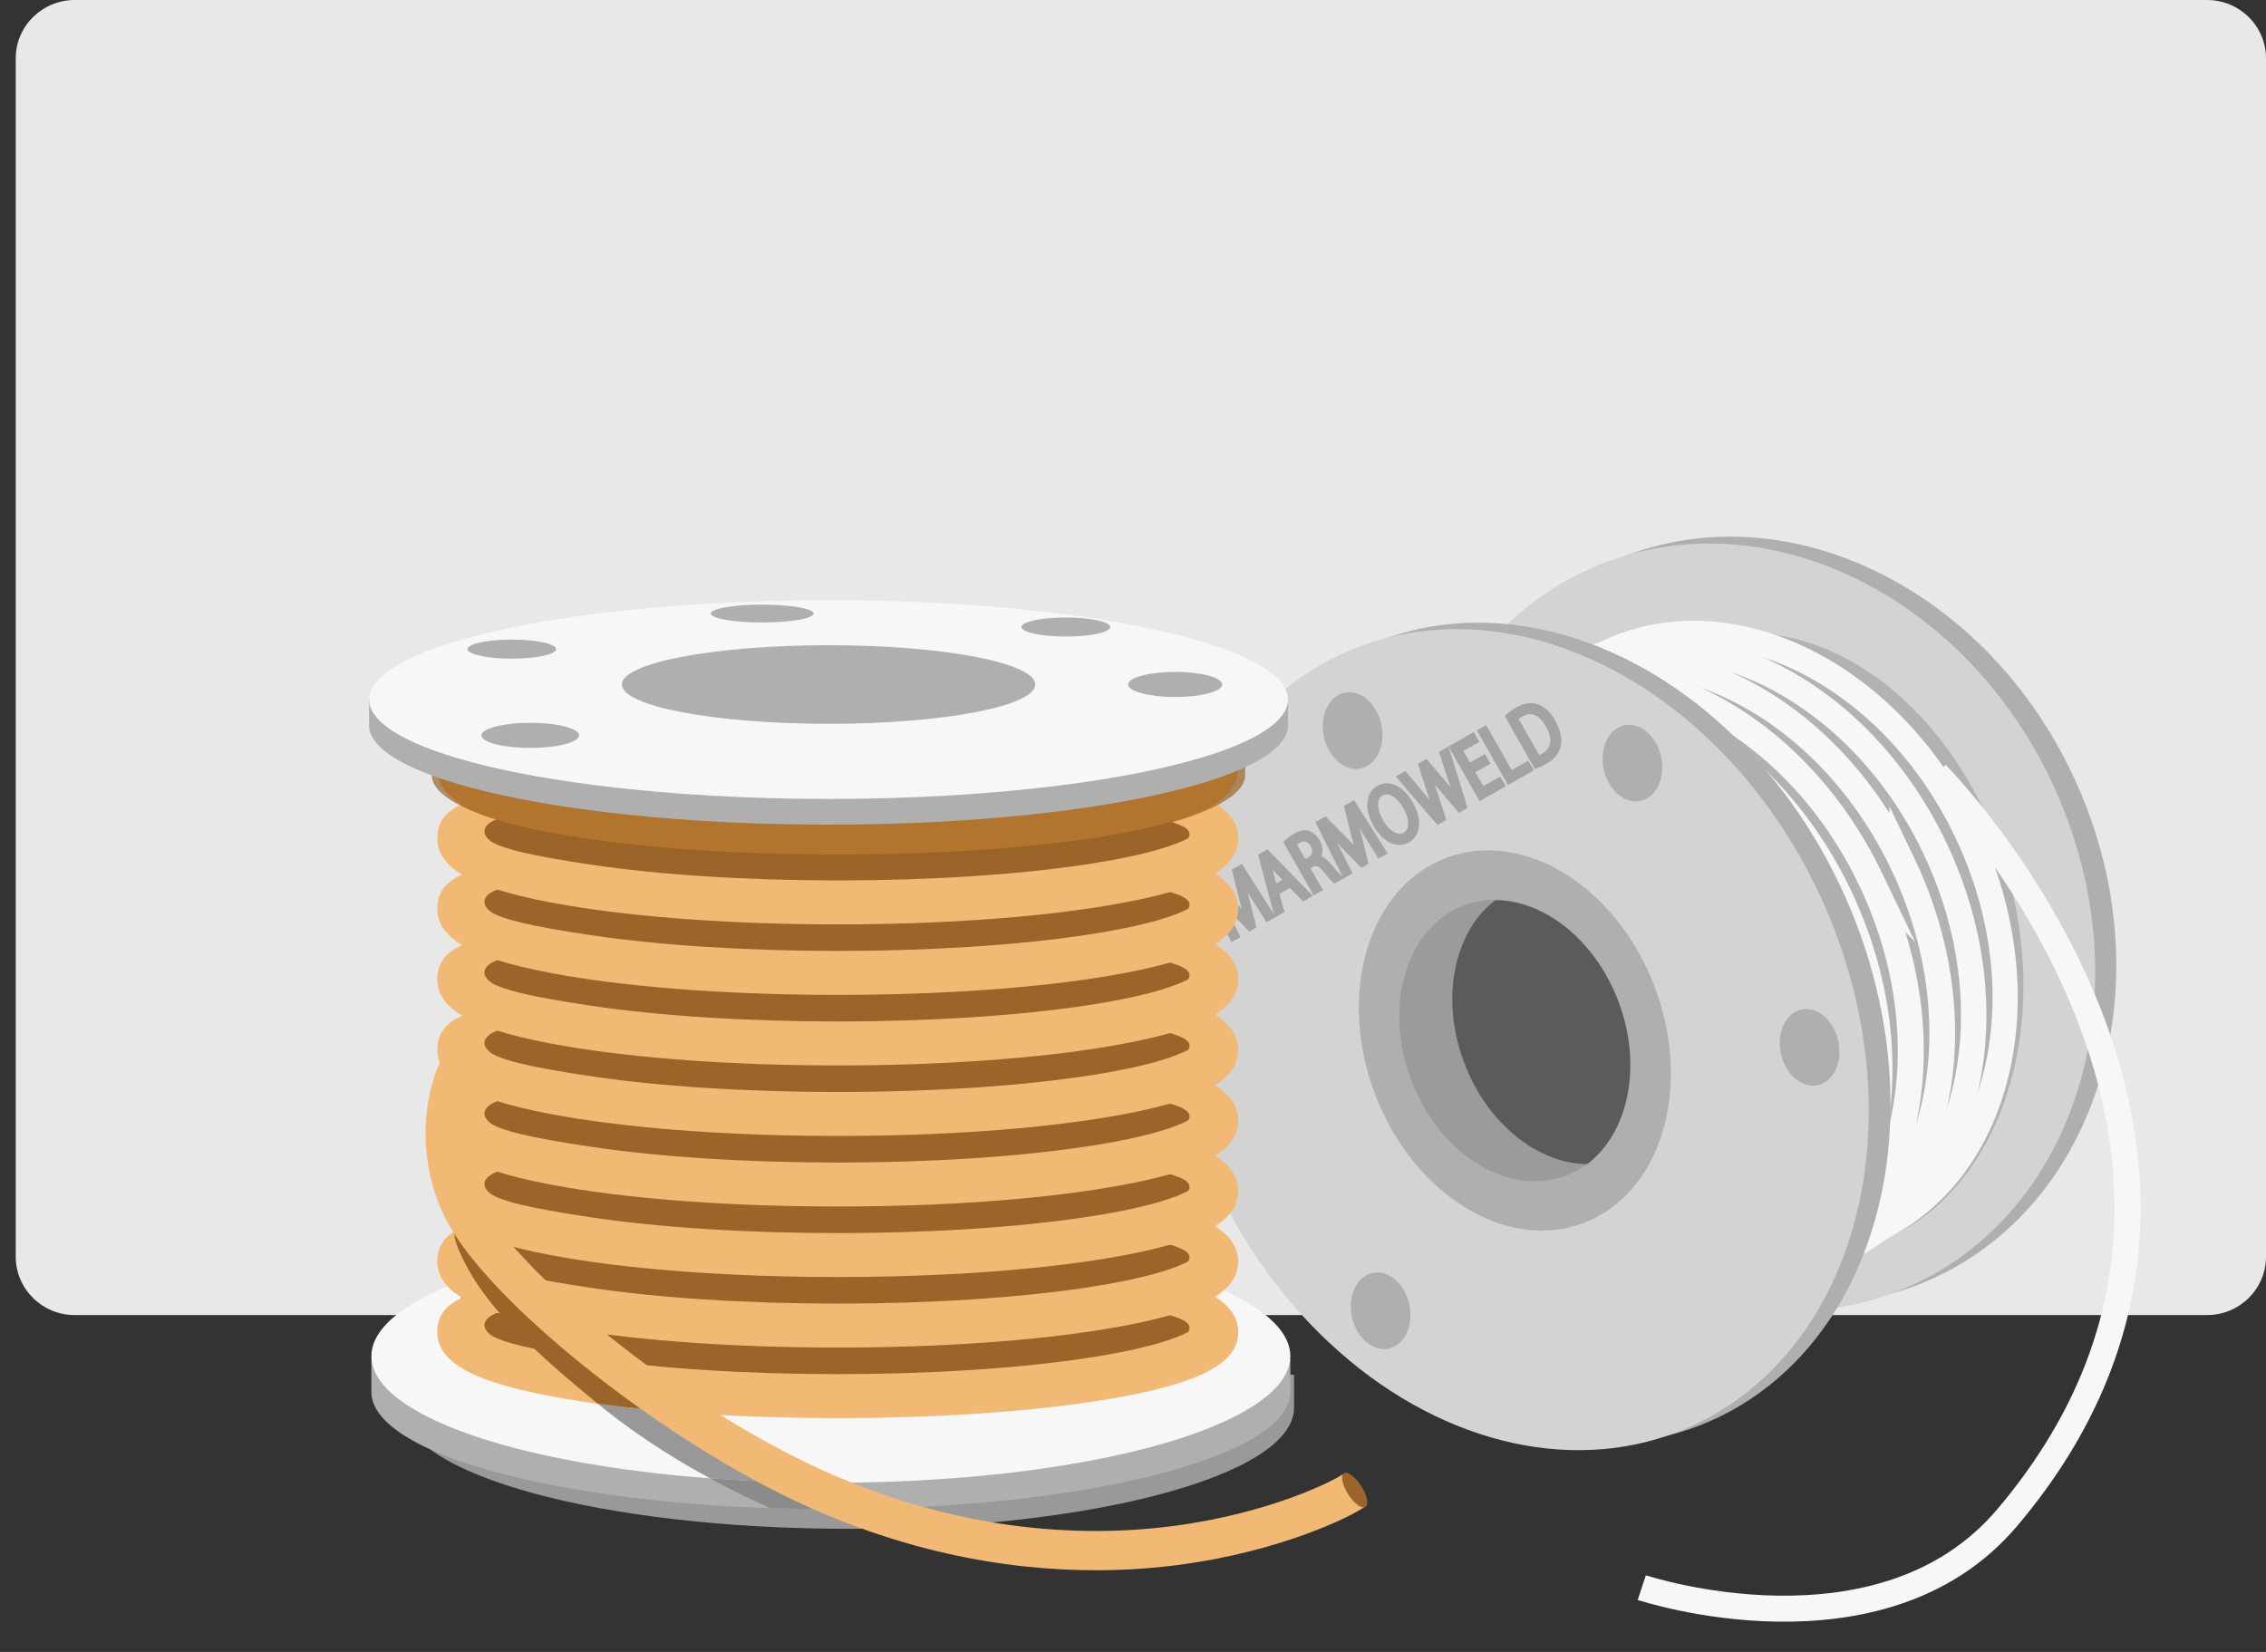 <svg enable-background="new 0 0 192 140" height="140" viewBox="0 0 192 140" width="192" xmlns="http://www.w3.org/2000/svg"><rect x="0" y="0" width="192" height="140" fill="#333333" stroke="none"/><path d="m192 106.505c0 2.731-2.238 4.946-5 4.946h-180.667c-2.762 0-5-2.215-5-4.946v-101.56c0-2.731 2.238-4.945 5-4.945h180.667c2.762 0 5 2.214 5 4.945z" fill="#e8e8e8"/><path d="m175.997 66.492c7.466 16.798 1.905 35.578-12.42 41.945-14.325 6.369-31.993-2.09-39.458-18.889-7.469-16.799-1.907-35.58 12.419-41.946 14.323-6.369 31.991 2.09 39.459 18.89z" fill="#afafaf"/><path d="m174.212 67.076c7.468 16.795 1.907 35.576-12.419 41.943-14.325 6.369-31.993-2.088-39.458-18.888-7.467-16.801-1.905-35.58 12.42-41.947 14.324-6.367 31.991 2.089 39.457 18.892z" fill="#d3d3d3"/><ellipse cx="150.976" cy="79.99" fill="#b2b2b2" rx="26.638" ry="20.051" transform="matrix(-.248 -.969 .969 -.248 110.852 246.069)"/><path d="m166.589 70.406c6.451 13.437 3.181 28.516-7.307 33.676-10.486 5.158-24.218-1.555-30.666-14.99-6.451-13.439-3.181-28.516 7.308-33.676 10.485-5.161 24.217 1.551 30.665 14.99z" fill="none" stroke="#f7f7f7" stroke-miterlimit="10" stroke-width="2.133"/><path d="m163.891 71.768c6.52 13.58 3.213 28.821-7.388 34.035-10.601 5.217-24.478-1.566-30.997-15.15s-3.213-28.821 7.387-34.036c10.598-5.219 24.476 1.566 30.998 15.151z" fill="none" stroke="#f7f7f7" stroke-miterlimit="10" stroke-width="2.156"/><path d="m161.188 73.127c6.59 13.727 3.248 29.129-7.465 34.4-10.711 5.27-24.738-1.586-31.326-15.313-6.59-13.728-3.248-29.13 7.465-34.399 10.71-5.274 24.738 1.583 31.326 15.312z" fill="none" stroke="#f7f7f7" stroke-miterlimit="10" stroke-width="2.179"/><path d="m158.488 74.486c6.658 13.871 3.281 29.436-7.543 34.764-10.825 5.326-25-1.604-31.657-15.475-6.658-13.873-3.281-29.438 7.545-34.765 10.821-5.326 24.996 1.603 31.655 15.476z" fill="none" stroke="#f7f7f7" stroke-miterlimit="10" stroke-width="2.202"/><path d="m155.788 75.848c6.728 14.016 3.313 29.742-7.623 35.125-10.937 5.381-25.259-1.619-31.985-15.637-6.729-14.018-3.316-29.742 7.623-35.126 10.933-5.381 25.258 1.62 31.985 15.638z" fill="none" stroke="#f7f7f7" stroke-miterlimit="10" stroke-width="2.225"/><ellipse cx="130.375" cy="87.576" fill="#afafaf" rx="35.917" ry="28.387" transform="matrix(-.406 -.914 .914 -.406 103.309 242.284)"/><ellipse cx="128.55" cy="88.121" fill="#d3d3d3" rx="35.918" ry="28.385" transform="matrix(-.406 -.914 .914 -.406 100.23 241.38)"/><ellipse cx="128.347" cy="88.214" fill="#afafaf" rx="16.525" ry="12.688" transform="matrix(-.35 -.937 .937 -.35 90.62 239.315)"/><ellipse cx="128.346" cy="88.22" fill="#9b9b9b" rx="12.24" ry="9.397" transform="matrix(-.35 -.937 .937 -.35 90.613 239.321)"/><path d="m137.146 84.928c-1.947-5.215-6.265-8.615-10.44-8.639-3.479 2.624-4.699 8.275-2.662 13.727 1.946 5.215 6.263 8.613 10.44 8.641 3.48-2.628 4.7-8.278 2.662-13.729z" fill="#5b5b5b"/><ellipse cx="138.302" cy="64.714" fill="#afafaf" rx="3.279" ry="2.488" transform="matrix(-.21 -.978 .978 -.21 104.07 213.52)"/><ellipse cx="153.338" cy="88.817" fill="#afafaf" rx="3.277" ry="2.489" transform="matrix(-.21 -.978 .978 -.21 98.666 257.376)"/><ellipse cx="116.901" cy="111.053" fill="#afafaf" rx="3.279" ry="2.488" transform="matrix(-.209 -.978 .978 -.209 32.803 248.625)"/><ellipse cx="114.637" cy="61.963" fill="#afafaf" rx="3.279" ry="2.489" transform="matrix(-.21 -.978 .978 -.21 78.085 187.043)"/><g stroke-miterlimit="10"><path d="m106.227 76.053c-.363-.58-.799-1.281-1.097-1.816l-.015.011c.172.563.337 1.174.506 1.856l.597 2.401-.323.185-1.688-1.731c-.498-.513-.943-.987-1.324-1.44l-.01.006c.293.537.675 1.266 1.01 1.924l.952 1.88-.405.229-2.197-4.4.543-.307 1.734 1.743c.438.449.816.854 1.15 1.25l.014-.008c-.16-.479-.311-1.013-.469-1.636l-.588-2.399.542-.309 2.632 4.155-.415.233z" fill="#a3a3a3" stroke="#a3a3a3" stroke-width=".416"/><path d="m108.165 75.656.421 1.537-.439.25-1.308-4.907.515-.291 3.549 3.63-.453.259-1.115-1.143zm.836-1.047-1.021-1.045c-.232-.238-.424-.463-.614-.684l-.009.006c.095.281.188.572.271.868l.38 1.418z" fill="#a3a3a3" stroke="#a3a3a3" stroke-width=".416"/><path d="m108.991 71.389c.184-.179.475-.385.767-.554.454-.257.809-.317 1.15-.192.273.097.533.334.72.664.319.563.261 1.094-.001 1.442l.012.019c.317-.028.644.188.973.588.447.533.759.9.922 1.027l-.44.25c-.122-.09-.403-.416-.8-.896-.432-.533-.734-.654-1.132-.454l-.399.228 1.051 1.85-.426.24zm1.53 1.703.436-.246c.455-.259.561-.746.281-1.232-.313-.551-.758-.617-1.211-.369-.205.115-.338.227-.391.289z" fill="#a3a3a3" stroke="#a3a3a3" stroke-width=".416"/><path d="m115.725 70.654c-.361-.581-.799-1.28-1.096-1.814l-.016.006c.173.564.338 1.176.507 1.859l.596 2.402-.323.183-1.688-1.731c-.499-.512-.943-.988-1.325-1.44l-.01.005c.293.538.676 1.268 1.01 1.924l.952 1.883-.404.229-2.197-4.399.543-.309 1.734 1.745c.436.447.814.854 1.149 1.248l.015-.008c-.16-.479-.313-1.014-.47-1.635l-.589-2.399.544-.309 2.632 4.154-.415.235z" fill="#a3a3a3" stroke="#a3a3a3" stroke-width=".416"/><path d="m119.52 68.097c.836 1.468.59 2.639-.25 3.117-.871.495-1.979-.032-2.713-1.325-.771-1.354-.625-2.611.256-3.111.897-.511 1.987.05 2.707 1.319zm-2.517 1.52c.519.914 1.364 1.514 2.034 1.133.674-.382.6-1.404.048-2.374-.481-.849-1.329-1.54-2.037-1.139-.705.402-.577 1.445-.045 2.38z" fill="#a3a3a3" stroke="#a3a3a3" stroke-width=".416"/><path d="m121.848 69.655-3.263-3.794.449-.256 1.618 1.938c.4.477.791.959 1.084 1.337l.01-.006c-.188-.455-.373-1.02-.573-1.636l-.784-2.403.444-.251 1.633 1.937c.38.456.757.912 1.062 1.334l.01-.006c-.198-.508-.375-1.035-.574-1.625l-.791-2.401.436-.247 1.494 4.8-.444.251-1.679-1.986c-.414-.486-.719-.865-1.008-1.271l-.011.006c.183.457.349.917.538 1.537l.795 2.49z" fill="#a3a3a3" stroke="#a3a3a3" stroke-width=".416"/><path d="m126.012 64.641-1.281.729.875 1.538 1.428-.81.263.461-1.853 1.054-2.426-4.271 1.777-1.011.264.464-1.354.77.768 1.349 1.279-.729z" fill="#a3a3a3" stroke="#a3a3a3" stroke-width=".416"/><path d="m125.421 61.977.425-.242 2.163 3.807 1.408-.798.263.461-1.832 1.042z" fill="#a3a3a3" stroke="#a3a3a3" stroke-width=".416"/><path d="m127.759 60.723c.229-.198.517-.412.854-.602.611-.348 1.15-.412 1.638-.228.49.182.942.579 1.335 1.271.396.697.555 1.359.469 1.929-.08.573-.467 1.078-1.105 1.442-.305.172-.568.297-.803.388zm2.572 3.533c.121-.036.28-.117.446-.213.908-.516 1.027-1.455.373-2.607-.567-1.012-1.371-1.4-2.271-.889-.219.123-.371.243-.465.338z" fill="#a3a3a3" stroke="#a3a3a3" stroke-width=".416"/></g><path d="m109.645 116.508h-.619v.95c-3.219-4.774-18.611-8.394-37.115-8.394-18.506 0-33.897 3.617-37.115 8.394v-.95h-.621v2.774l.002.005c0 .01-.002.02-.002.027 0 5.662 16.896 10.252 37.736 10.252s37.734-4.59 37.734-10.252c0-.01-.002-.021-.002-.03l.002-.002z" fill="#999"/><path d="m109.333 115.241h-.642v.92c-3.319-4.629-19.199-8.138-38.292-8.138-19.092 0-34.972 3.509-38.292 8.138v-.92h-.64v2.688l.001.006c0 .01-.001.02-.001.027 0 5.488 17.43 9.938 38.932 9.938s38.934-4.448 38.934-9.938c0-.01-.002-.021-.002-.031l.002-.002z" fill="#afafaf"/><ellipse cx="70.4" cy="114.93" fill="#f7f7f7" rx="38.933" ry="10.735"/><path d="m101.268 114.829s-21.647 6.368-62.487 0c1.741-24.411 0-51.316 0-51.316h62.487z" fill="#9b6429"/><path d="m70.984 78.341c-8.668 0-16.831-.575-22.989-1.62-7.671-1.301-10.943-2.998-10.943-5.682 0-2.356 2.129-2.881 3.032-3.243l2.567 1.456c-1.873.486-2.013 1.457-.901 2.152.966.516 2.855 1.058 8.313 1.873 5.766.863 13.196 1.338 20.921 1.338 7.726 0 15.155-.475 20.923-1.338 5.454-.815 7.811-1.723 8.778-2.24.393-.675-.352-1.07-1.621-1.438l.158-3.088c2.445.711 5.695 1.953 5.695 4.527 0 2.683-3.273 4.381-10.945 5.683-6.155 1.045-14.319 1.62-22.988 1.62z" fill="#f1b974"/><path d="m70.984 84.316c-8.668 0-16.831-.572-22.989-1.617-7.671-1.303-10.944-3.002-10.944-5.684 0-2.355 2.13-2.879 3.033-3.244l2.567 1.459c-1.873.483-2.013 1.455-.901 2.149.966.519 2.855 1.06 8.313 1.874 5.766.862 13.196 1.339 20.921 1.339 7.726 0 15.155-.477 20.923-1.339 5.454-.813 7.811-1.721 8.778-2.238.393-.677-.352-1.07-1.621-1.439l.158-3.086c2.445.711 5.695 1.951 5.695 4.525 0 2.682-3.273 4.381-10.945 5.684-6.155 1.045-14.319 1.617-22.988 1.617z" fill="#f1b974"/><path d="m70.984 90.296c-8.668 0-16.831-.575-22.989-1.62-7.671-1.301-10.943-2.999-10.943-5.682 0-2.355 2.129-2.881 3.032-3.245l2.567 1.458c-1.873.486-2.013 1.457-.901 2.15.966.518 2.855 1.06 8.313 1.875 5.766.863 13.196 1.338 20.921 1.338 7.726 0 15.155-.475 20.923-1.338 5.454-.813 7.811-1.724 8.776-2.24.395-.676-.35-1.07-1.619-1.438l.158-3.089c2.445.711 5.695 1.953 5.695 4.527 0 2.683-3.273 4.381-10.945 5.682-6.155 1.047-14.319 1.622-22.988 1.622z" fill="#f1b974"/><path d="m70.984 96.271c-8.668 0-16.831-.574-22.989-1.617-7.671-1.303-10.944-3.002-10.944-5.684 0-2.355 2.13-2.88 3.033-3.244l2.567 1.459c-1.873.485-2.013 1.455-.901 2.148.966.52 2.855 1.061 8.313 1.875 5.766.861 13.196 1.337 20.921 1.337 7.726 0 15.155-.476 20.923-1.337 5.454-.814 7.811-1.721 8.778-2.241.393-.675-.352-1.067-1.621-1.438l.158-3.086c2.445.709 5.695 1.953 5.695 4.525 0 2.682-3.273 4.381-10.945 5.684-6.155 1.045-14.319 1.619-22.988 1.619z" fill="#f1b974"/><path d="m70.984 102.251c-8.668 0-16.831-.575-22.989-1.62-7.671-1.301-10.944-2.999-10.944-5.682 0-2.355 2.13-2.881 3.033-3.243l2.567 1.456c-1.873.486-2.013 1.457-.901 2.152.966.516 2.855 1.058 8.313 1.873 5.766.862 13.196 1.338 20.921 1.338 7.726 0 15.155-.476 20.923-1.338 5.454-.813 7.811-1.724 8.778-2.24.393-.676-.352-1.07-1.621-1.438l.158-3.088c2.445.711 5.695 1.953 5.695 4.527 0 2.683-3.273 4.381-10.945 5.682-6.155 1.046-14.319 1.621-22.988 1.621z" fill="#f1b974"/><path d="m70.984 108.227c-8.668 0-16.831-.574-22.989-1.617-7.671-1.303-10.943-3.002-10.943-5.684 0-2.355 2.129-2.879 3.032-3.244l2.567 1.457c-1.873.486-2.013 1.459-.901 2.151.966.519 2.855 1.06 8.313 1.875 5.766.862 13.196 1.338 20.921 1.338 7.726 0 15.155-.476 20.923-1.338 5.454-.815 7.811-1.724 8.776-2.239.395-.678-.35-1.07-1.619-1.439l.158-3.086c2.445.709 5.695 1.951 5.695 4.525 0 2.682-3.273 4.381-10.945 5.684-6.155 1.042-14.319 1.617-22.988 1.617z" fill="#f1b974"/><path d="m70.984 114.205c-8.668 0-16.831-.574-22.989-1.619-7.671-1.303-10.944-3.001-10.944-5.682 0-2.357 2.13-2.879 3.033-3.246l2.567 1.458c-1.873.485-2.013 1.458-.901 2.151.966.518 2.855 1.061 8.313 1.875 5.766.861 13.196 1.338 20.921 1.338 7.726 0 15.155-.477 20.923-1.338 5.454-.814 7.811-1.724 8.778-2.24.393-.676-.352-1.07-1.621-1.438l.158-3.087c2.445.711 5.695 1.953 5.695 4.527 0 2.681-3.273 4.379-10.945 5.682-6.155 1.045-14.319 1.619-22.988 1.619z" fill="#f1b974"/><path d="m70.984 120.182c-8.668 0-16.831-.574-22.989-1.617-7.671-1.303-10.943-3.002-10.943-5.684 0-2.355 2.129-2.879 3.032-3.244l2.567 1.457c-1.873.486-2.013 1.457-.901 2.151.966.519 2.855 1.06 8.313 1.875 5.766.862 13.196 1.338 20.921 1.338 7.726 0 15.155-.476 20.923-1.338 5.454-.815 7.811-1.722 8.778-2.239.393-.676-.352-1.07-1.621-1.439l.158-3.086c2.445.709 5.695 1.951 5.695 4.525 0 2.682-3.273 4.381-10.945 5.684-6.155 1.042-14.319 1.617-22.988 1.617z" fill="#f1b974"/><path d="m70.984 72.424c-8.668 0-16.831-.576-22.989-1.621-7.671-1.3-10.943-3.001-10.943-5.684 0-2.354 2.748-3.465 3.651-3.83l1.396 3.454c-.345.139-.611.265-.816.376.968.516 3.323 1.425 8.781 2.24 5.766.861 13.196 1.336 20.921 1.336 7.726 0 15.155-.475 20.923-1.336 5.455-.815 7.811-1.723 8.777-2.24-.459-.245-1.23-.578-2.5-.948l1.039-3.576c2.444.71 5.694 1.952 5.694 4.524 0 2.683-3.272 4.384-10.945 5.684-6.156 1.045-14.32 1.621-22.989 1.621z" fill="#ea9e39"/><path d="m105.504 63.758h-.566v.65c-2.938-3.27-16.996-5.745-33.896-5.745s-30.957 2.476-33.896 5.745v-.65h-.566v1.899l.001.003c0 .008-.001.014-.001.021 0 3.875 15.429 7.018 34.462 7.018s34.462-3.143 34.462-7.018c0-.008-.002-.016-.002-.023l.002-.001z" fill="#9b6429" opacity=".7"/><path d="m109.137 59.158h-.641v.78c-3.318-3.923-19.2-6.896-38.292-6.896s-34.973 2.974-38.293 6.896v-.78h-.64v2.278l.001.005c0 .008-.001.018-.001.023 0 4.652 17.431 8.424 38.933 8.424s38.933-3.771 38.933-8.424c0-.008-.002-.018-.002-.026l.002-.002z" fill="#afafaf"/><ellipse cx="70.204" cy="59.287" fill="#f7f7f7" rx="38.933" ry="8.424"/><ellipse cx="70.204" cy="58.012" fill="#afafaf" rx="17.515" ry="3.331"/><ellipse cx="43.368" cy="55.013" fill="#afafaf" rx="3.756" ry=".808"/><ellipse cx="90.308" cy="53.139" fill="#afafaf" rx="3.756" ry=".807"/><ellipse cx="44.929" cy="62.321" fill="#afafaf" rx="4.141" ry="1.065"/><ellipse cx="99.57" cy="58.008" fill="#afafaf" rx="3.986" ry="1.064"/><ellipse cx="64.583" cy="51.998" fill="#afafaf" rx="4.354" ry=".758"/><path d="m63.957 123.574c-2.55-1.271-4.815-2.586-6.833-3.916-2.295-.186-4.466-.418-6.477-.692 2.608 2.138 5.742 4.276 9.504 6.322 2.697.202 5.512.327 8.41.362-1.557-.632-3.094-1.323-4.604-2.076z" fill="#999"/><path d="m68.562 125.65c-2.898-.035-5.713-.16-8.41-.362.757.411 1.535.819 2.344 1.22.914.457 1.837.893 2.769 1.307 1.681.058 3.396.086 5.136.086 1.476 0 2.93-.021 4.362-.062-2.105-.628-4.172-1.359-6.201-2.189z" fill="#8c8b8b"/><path d="m57.124 119.658c.003.001.007.003.01.005-7.798-5.14-10.932-8.017-13.024-11.97-2.835-5.351-2.916-4.123-2.915-4.161l-1.64-.046-.944.641c-.006.188-.608.376 1.058 3.43 1.88 3.445 5.476 6.904 10.979 11.409 2.01.274 4.181.507 6.476.692z" fill="#9b6429"/><path d="m92.838 133.078c-7.507 0-17.059-1.521-27.458-6.867-10.889-5.596-22.995-15.376-26.988-21.802-4.027-6.483-2.248-14.753.872-16.95l1.919 2.723c-1.379.973-3.241 7.193.039 12.471 3.247 5.228 13.99 14.59 25.68 20.597 13.223 6.796 24.951 7.058 32.463 6.084 8.316-1.081 13.736-3.901 14.387-4.376l1.996 2.667c-1.256.942-7.346 3.877-15.854 4.997-2.07.271-4.439.456-7.056.456z" fill="#f1b974"/><path d="m115.343 125.943c.5.787.655 1.58.345 1.771-.311.188-.967-.297-1.467-1.085-.5-.787-.654-1.58-.345-1.77.312-.19.967.295 1.467 1.084z" fill="#9b6429"/><path d="m164.07 65.594s32.046 32.26 5.998 63.029c-10.713 12.654-30.959 5.926-30.959 5.926" fill="none" stroke="#f7f7f7" stroke-miterlimit="10" stroke-width="2.202"/></svg>